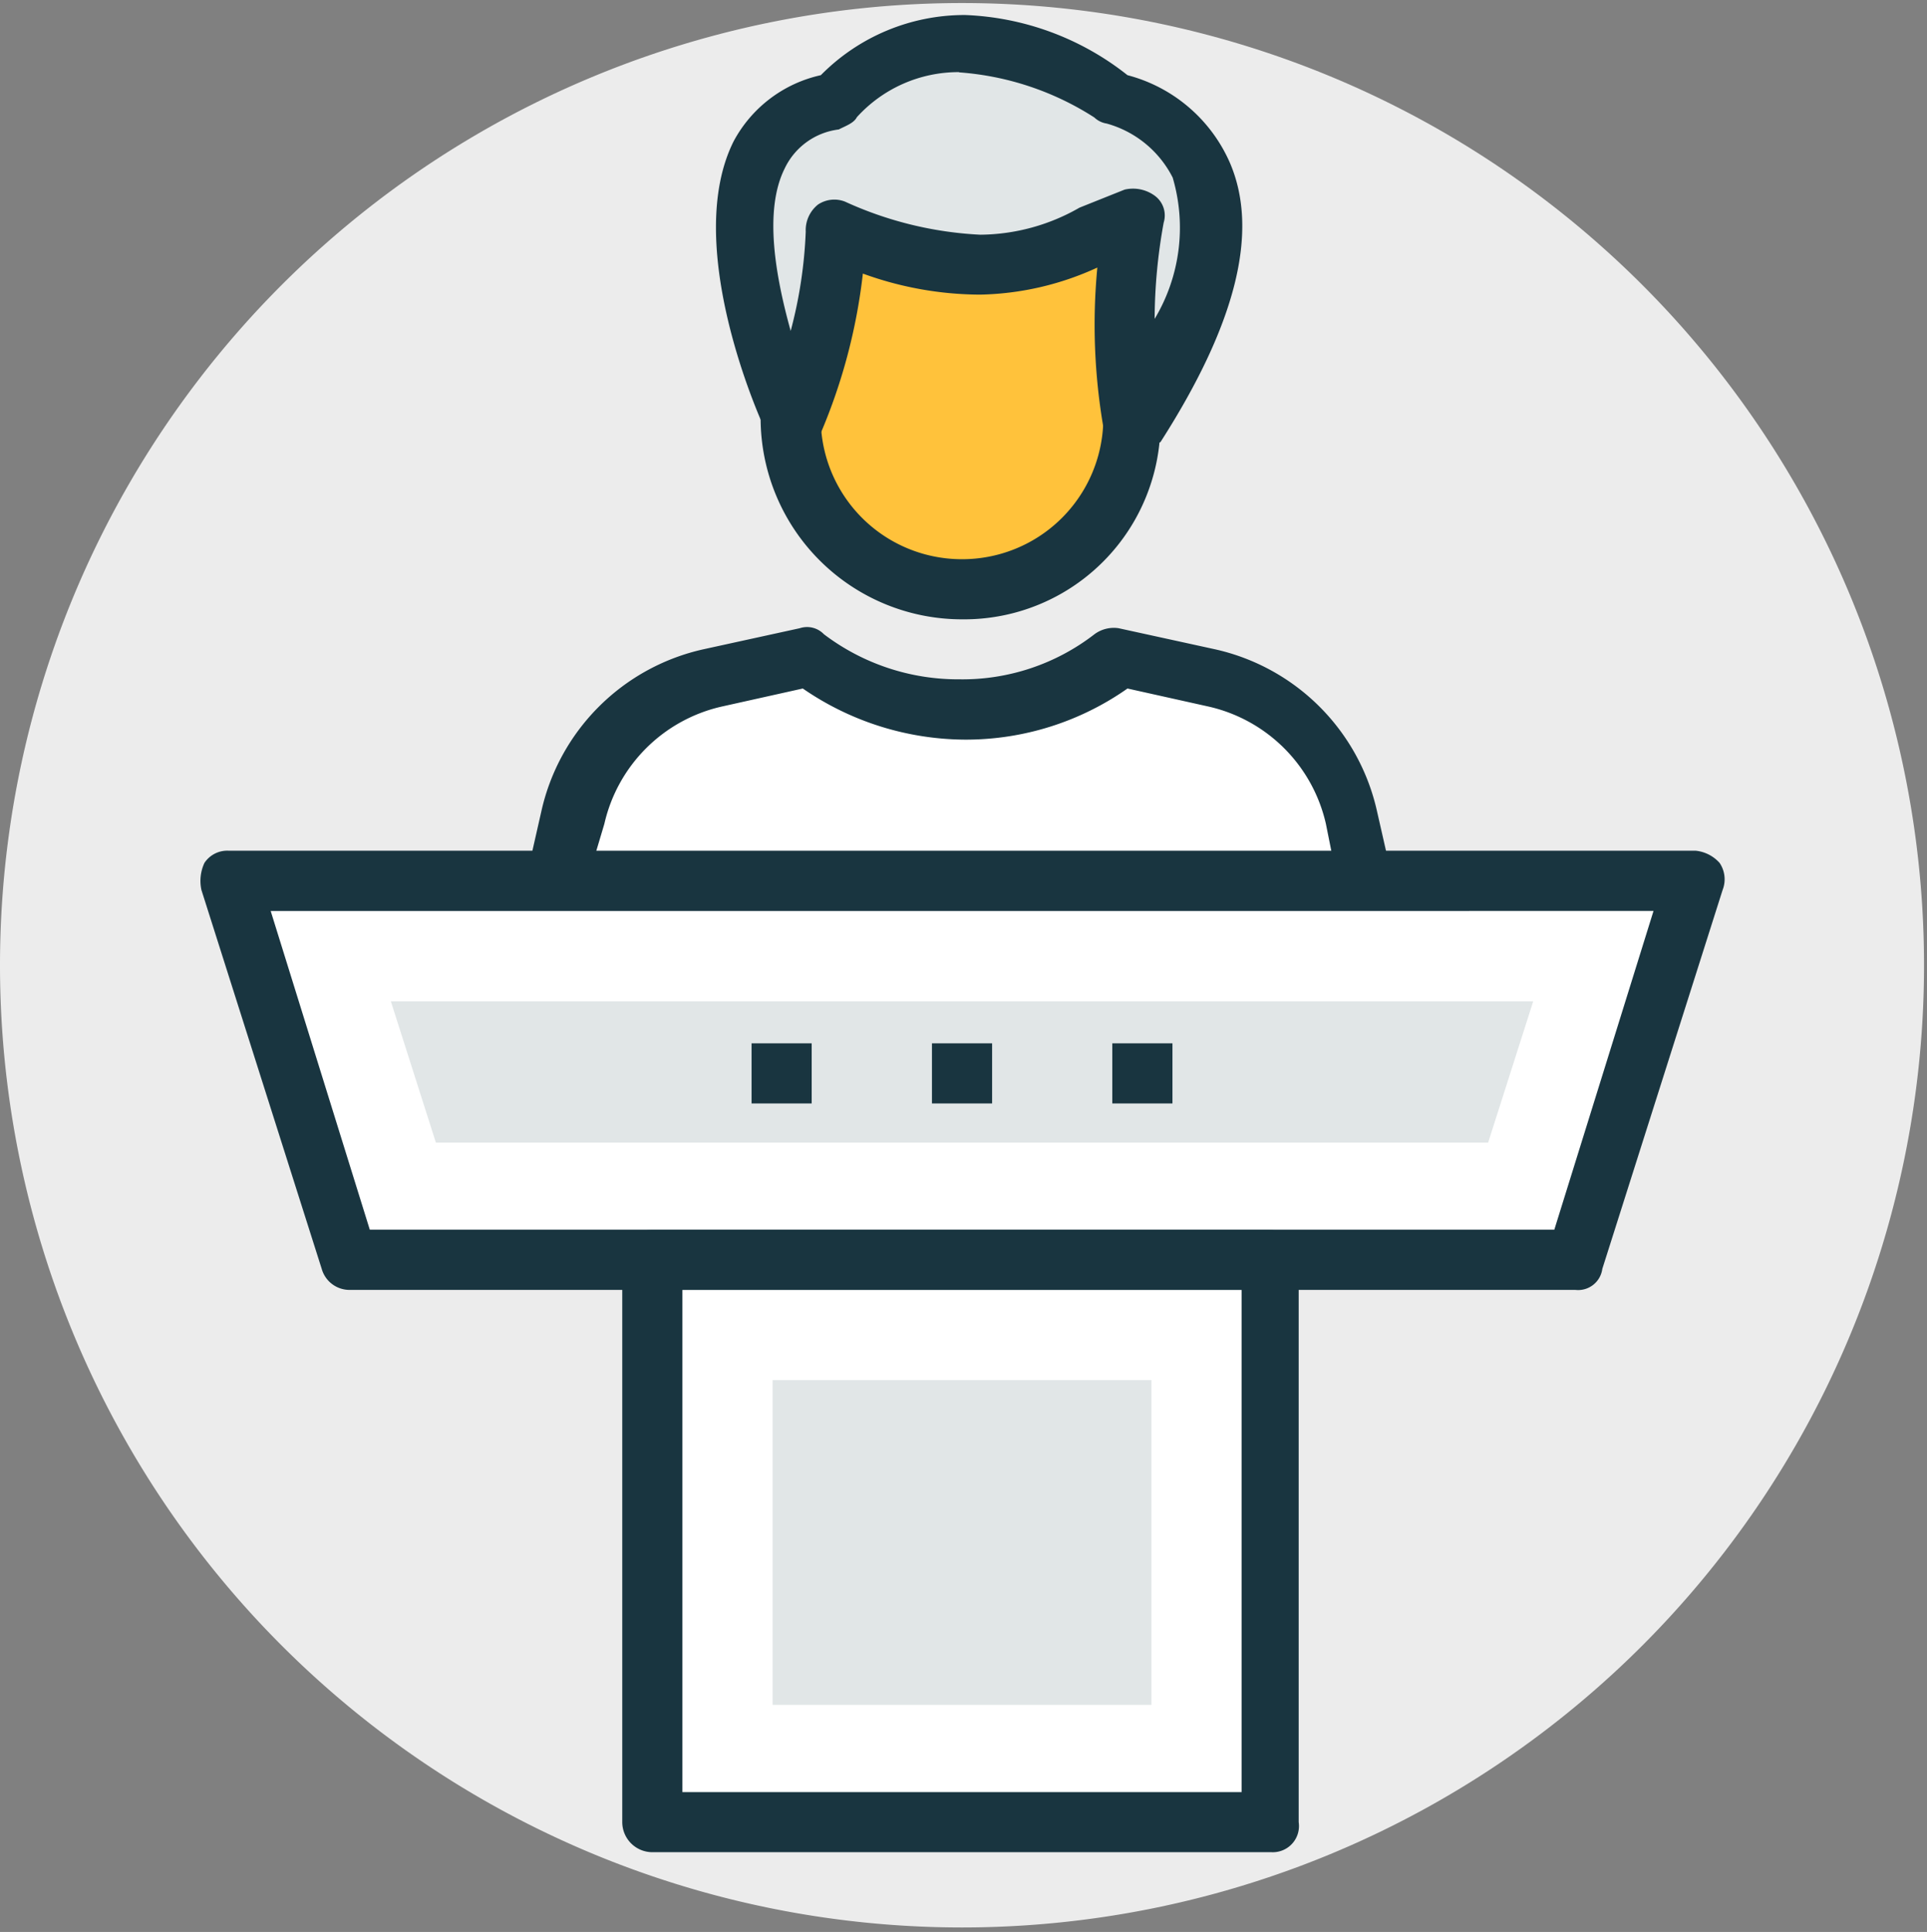 <svg xmlns="http://www.w3.org/2000/svg" xmlns:xlink="http://www.w3.org/1999/xlink" width="47.356" height="47.468" viewBox="0 0 47.356 47.468">
  <rect x="0" y="0" width="47.356" height="47.468" fill="#808080" stroke="none"/>
  <defs>
    <clipPath id="clip-path">
      <rect id="SVGID" width="47.356" height="47.468" fill="none"/>
    </clipPath>
  </defs>
  <g id="Grupo_24001" data-name="Grupo 24001" transform="translate(0)">
    <path id="Trazado_12538" data-name="Trazado 12538" d="M-3459.745,1894.3a23.642,23.642,0,0,1-23.642,23.642,23.642,23.642,0,0,1-23.641-23.642,23.641,23.641,0,0,1,23.641-23.641,23.642,23.642,0,0,1,23.642,23.641Zm0,0" transform="translate(3507.028 -1870.584)" fill="#ececec"/>
    <path id="Trazado_12539" data-name="Trazado 12539" d="M-3482.162,1877.086v5.245a4.209,4.209,0,0,0,4.211,4.211,4.209,4.209,0,0,0,4.212-4.211v-5.245Zm0,0" transform="translate(3501.592 -1871.99)" fill="#ffc23b"/>
    <g id="Grupo_24000" data-name="Grupo 24000" transform="translate(0 0)">
      <g id="Grupo_23999" data-name="Grupo 23999" clip-path="url(#clip-path)">
        <path id="Trazado_12540" data-name="Trazado 12540" d="M-3478.158,1887a4.949,4.949,0,0,1-4.949-4.949v-5.172a.74.74,0,0,1,.738-.739h8.349a.741.741,0,0,1,.739.739v5.245a4.824,4.824,0,0,1-4.877,4.876Zm-3.472-9.456v4.507a3.468,3.468,0,0,0,3.472,3.472,3.468,3.468,0,0,0,3.473-3.472v-4.507Zm0,0" transform="translate(3501.799 -1871.783)" fill="#193540"/>
        <path id="Trazado_12541" data-name="Trazado 12541" d="M-3482.492,1881.192s-3.25-7.018,1.035-7.905c0,0,2.438-3.177,6.871,0,0,0,5.1.96.517,7.905a16.036,16.036,0,0,1,0-4.95c-1.7.517-2.955,2.069-7.388.222a11.043,11.043,0,0,1-1.035,4.728Zm0,0" transform="translate(3501.922 -1870.85)" fill="#e1e6e7"/>
      </g>
    </g>
    <path id="Trazado_12542" data-name="Trazado 12542" d="M-3474.253,1881.748h-.147a.806.806,0,0,1-.592-.591,14.85,14.85,0,0,1-.147-3.916,7.2,7.2,0,0,1-2.881.665,8.492,8.492,0,0,1-2.881-.517,14,14,0,0,1-1.034,3.916.71.71,0,0,1-.665.443.647.647,0,0,1-.665-.443c-.221-.443-2.068-4.655-.812-7.166a3.22,3.22,0,0,1,2.143-1.625,4.962,4.962,0,0,1,3.546-1.478,6.842,6.842,0,0,1,3.99,1.478,3.8,3.8,0,0,1,2.512,2.142c.738,1.7.147,3.989-1.7,6.871a2.367,2.367,0,0,1-.665.222Zm-4.285-9.309a3.369,3.369,0,0,0-2.512,1.109c-.073.148-.295.221-.443.3a1.7,1.7,0,0,0-1.33.96c-.517,1.035-.222,2.66.148,3.99a11.133,11.133,0,0,0,.37-2.439.805.805,0,0,1,.3-.665.722.722,0,0,1,.665-.073,9.038,9.038,0,0,0,3.325.813,4.97,4.97,0,0,0,2.438-.665l1.108-.443a.907.907,0,0,1,.738.148.6.6,0,0,1,.222.665,13.447,13.447,0,0,0-.222,2.364,4.357,4.357,0,0,0,.444-3.472,2.594,2.594,0,0,0-1.625-1.329.561.561,0,0,1-.3-.148,7.081,7.081,0,0,0-3.325-1.109Zm0,0" transform="translate(3502.106 -1870.667)" fill="#193540"/>
    <path id="Trazado_12543" data-name="Trazado 12543" d="M-3469.589,1896.789l-.37-1.625a4.52,4.52,0,0,0-3.472-3.472l-2.364-.517a6.09,6.09,0,0,1-3.769,1.256,6.086,6.086,0,0,1-3.767-1.256l-2.365.517a4.52,4.52,0,0,0-3.472,3.472l-.37,1.625Zm0,0" transform="translate(3503.204 -1875.069)" fill="#fff"/>
    <path id="Trazado_12544" data-name="Trazado 12544" d="M-3469.8,1897.333h-19.948a.673.673,0,0,1-.591-.3.574.574,0,0,1-.147-.591l.369-1.625a5.248,5.248,0,0,1,3.99-3.99l2.364-.517a.573.573,0,0,1,.591.148,5.46,5.46,0,0,0,3.325,1.108,5.3,5.3,0,0,0,3.325-1.108.8.8,0,0,1,.591-.148l2.365.517a5.246,5.246,0,0,1,3.989,3.99l.37,1.625a.574.574,0,0,1-.148.591c0,.148-.222.3-.443.3Zm-18.987-1.478h18.1l-.148-.738a3.822,3.822,0,0,0-2.881-2.881l-1.995-.444a6.912,6.912,0,0,1-3.99,1.256,7.083,7.083,0,0,1-3.989-1.256l-1.995.444a3.825,3.825,0,0,0-2.882,2.881Zm0,0" transform="translate(3503.419 -1874.875)" fill="#193540"/>
    <path id="Trazado_12545" data-name="Trazado 12545" d="M-3463.789,1898.36h-36.053l2.955,9.234h30.142Zm0,0" transform="translate(3505.457 -1876.64)" fill="#fff"/>
    <path id="Trazado_12546" data-name="Trazado 12546" d="M-3466.939,1908.106h-30.142a.71.71,0,0,1-.665-.517l-2.956-9.309a1.045,1.045,0,0,1,.074-.665.672.672,0,0,1,.592-.3h36.053a.911.911,0,0,1,.59.3.718.718,0,0,1,.074.665l-2.956,9.309a.6.6,0,0,1-.665.517Zm-29.625-1.478h29.109l2.438-7.832H-3499Zm0,0" transform="translate(3505.652 -1876.413)" fill="#193540"/>
    <path id="Trazado_12547" data-name="Trazado 12547" d="M-3493.629,1905.52l-1.107-3.472h28.074l-1.108,3.472Zm0,0" transform="translate(3504.341 -1877.446)" fill="#e1e6e7"/>
    <rect id="Rectángulo_5183" data-name="Rectángulo 5183" width="15.146" height="13.816" transform="translate(16.032 30.954)" fill="#fff"/>
    <path id="Trazado_12548" data-name="Trazado 12548" d="M-3471.5,1924.526h-15.219a.741.741,0,0,1-.739-.738v-13.816a.741.741,0,0,1,.739-.738h15.146a.74.74,0,0,1,.738.738v13.816a.643.643,0,0,1-.665.738Zm-14.48-1.477h13.742v-12.338h-13.742Zm0,0" transform="translate(3502.75 -1879.017)" fill="#193540"/>
    <rect id="Rectángulo_5184" data-name="Rectángulo 5184" width="9.309" height="7.979" transform="translate(18.987 33.91)" fill="#e1e6e7"/>
    <rect id="Rectángulo_5185" data-name="Rectángulo 5185" width="1.477" height="1.477" transform="translate(18.47 25.635)" fill="#193540"/>
    <rect id="Rectángulo_5186" data-name="Rectángulo 5186" width="1.478" height="1.477" transform="translate(22.903 25.635)" fill="#193540"/>
    <rect id="Rectángulo_5187" data-name="Rectángulo 5187" width="1.478" height="1.477" transform="translate(27.335 25.635)" fill="#193540"/>
  </g>
</svg>
